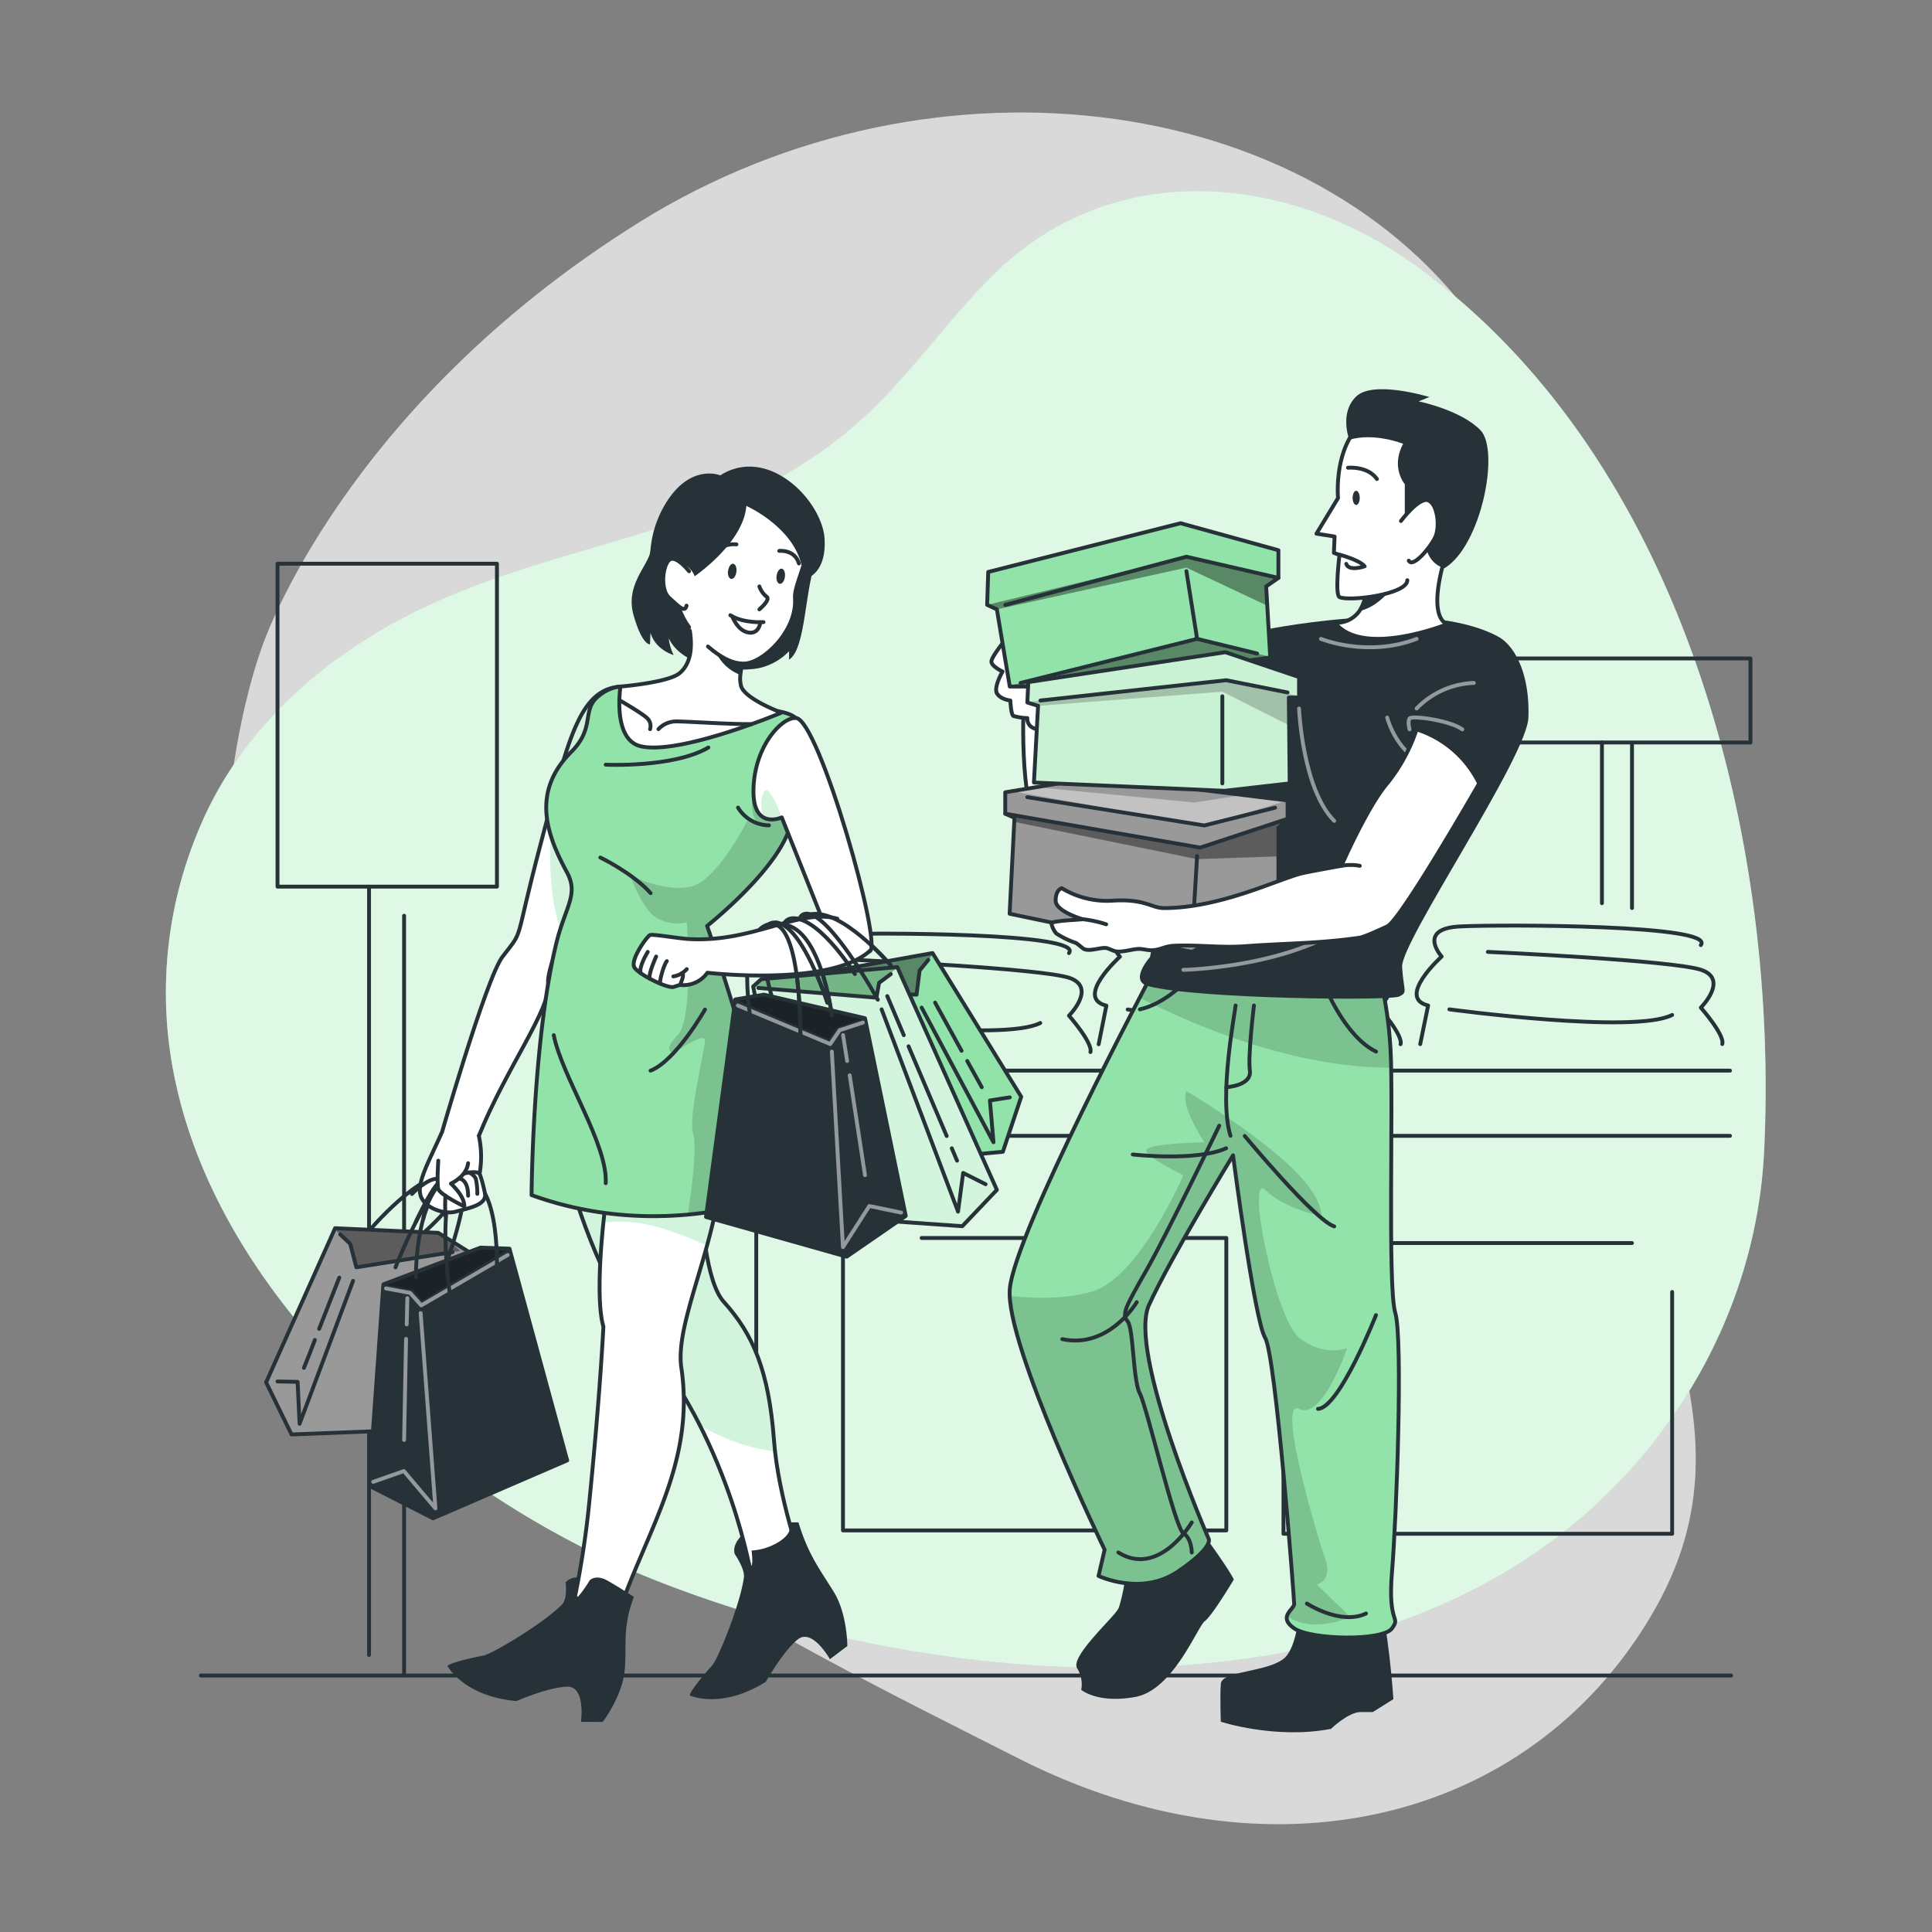 <svg xmlns="http://www.w3.org/2000/svg" xmlns:xlink="http://www.w3.org/1999/xlink" viewBox="0 0 500 500"><rect x="0" y="0" width="500" height="500" fill="#808080" stroke="none"/><defs><clipPath id="freepik--clip-path--inject-348"><path d="M160.58,177.68c-10.74.74-13.54,13.79-20.65,40.69s-4.08,21.7-9.88,29.23c-4.32,5.62-16.62,48.71-16.62,48.71s9.76-.54,10.5-2.36c7.12-17.63,18.65-32.81,17.93-39.36s13.51-32.66,13.51-32.66Z" style="fill:#fff;stroke:#263238;stroke-linecap:round;stroke-linejoin:round"></path></clipPath><clipPath id="freepik--clip-path-2--inject-348"><path d="M139.93,270.2s6,50.46,27.71,77.54,26.85,60.45,26.85,60.45l13-3.75s-6.08-16.86-7.18-31.65c-1.34-17.93-5.35-27.43-13-35.88-9.06-10-6-64.72-6-64.72Z" style="fill:#fff;stroke:#263238;stroke-linecap:round;stroke-linejoin:round"></path></clipPath><clipPath id="freepik--clip-path-3--inject-348"><path d="M160.28,294c-2,1.3-7.28,38.75-4.12,49.3,0,0-.8,17.14-3.69,45.84a241.41,241.41,0,0,1-3.69,24.22s10.52,6.37,11.5,3.52c7.36-21.23,19.62-38.63,16.05-62.91-1.8-12.24,10-33.05,10.88-55.76S160.28,294,160.28,294Z" style="fill:#fff;stroke:#263238;stroke-linecap:round;stroke-linejoin:round"></path></clipPath><clipPath id="freepik--clip-path-4--inject-348"><polygon points="264.29 283.84 259.54 298.08 227.89 301.04 216.45 256.88 215.02 251.36 241.34 246.65 241.48 246.88 264.29 283.84" style="fill:#92E3A9;stroke:#263238;stroke-linecap:round;stroke-linejoin:round"></polygon></clipPath><clipPath id="freepik--clip-path-5--inject-348"><path d="M160.58,177.68s8.79,4.19,16.95,5.57,23.63-1.38,28.43,2.57,2.37,20.18-2.55,30.86S183,239.63,183,239.63,191,262.57,195.73,282s5.14,27.29,5.14,27.29-29.28,12.27-63.3,0c0,0,.23-39.45,6.33-64.88,2.37-9.89,6-12.84,2.77-18.76-5.34-9.89-9.1-20.8,1.19-31.08,6.44-6.45,2.39-11,7.32-14.64A10,10,0,0,1,160.58,177.68Z" style="fill:#92E3A9;stroke:#263238;stroke-linecap:round;stroke-linejoin:round"></path></clipPath><clipPath id="freepik--clip-path-6--inject-348"><path d="M206,185.82c-3.68-.26-10.63,7.13-11,18.2s7.32,7.52,7.32,7.52l11.19,28.09s8,7.59,11.56,6.56S212,186.26,206,185.82Z" style="fill:#fff;stroke:#263238;stroke-linecap:round;stroke-linejoin:round"></path></clipPath><clipPath id="freepik--clip-path-7--inject-348"><polygon points="197.02 253.41 232.22 250.29 257.99 307.94 249.04 317.34 206.49 314.34 194.92 255.29 197.02 253.41" style="fill:#92E3A9;stroke:#263238;stroke-linecap:round;stroke-linejoin:round"></polygon></clipPath><clipPath id="freepik--clip-path-8--inject-348"><polygon points="190.3 258.66 197.69 257.41 223.86 263.52 234.41 314.68 219.11 325.23 182.71 314.95 190.3 258.66" style="fill:#263238;stroke:#263238;stroke-linecap:round;stroke-linejoin:round"></polygon></clipPath><clipPath id="freepik--clip-path-9--inject-348"><polygon points="68.87 357.75 75.45 371.24 107.22 370 121.37 324.01 113.43 319.06 86.71 317.86 86.61 318.11 68.87 357.75" style="fill:#999;stroke:#263238;stroke-linecap:round;stroke-linejoin:round"></polygon></clipPath><clipPath id="freepik--clip-path-10--inject-348"><polygon points="131.85 323.15 124.35 322.88 99.22 332.39 95.51 384.5 112.07 392.94 146.79 377.95 131.85 323.15" style="fill:#263238;stroke:#263238;stroke-linecap:round;stroke-linejoin:round"></polygon></clipPath><clipPath id="freepik--clip-path-11--inject-348"><path d="M297.75,252.84s-35.25,66.39-36.42,80.79,24.55,67.43,24.55,67.43l-1.58,6.79s11.07,5.3,20.57-1.15,7.91-8.51,7.91-8.51-21-48.19-15.43-60.45S319.11,299,319.11,299s5.54,42.65,8.31,47.24,7.51,67.5,7.51,68.88-4.35,3.31,0,6.3,22.95,3.34,25.32,0-1.18-.71,0-14.68,2.86-60.38.84-67-.44-54.82-1.23-68.29-3.56-21.15-3.56-21.15Z" style="fill:#92E3A9;stroke:#263238;stroke-linecap:round;stroke-linejoin:round"></path></clipPath><clipPath id="freepik--clip-path-12--inject-348"><polygon points="333.22 207.16 333.22 211.91 330.85 214.29 330.85 235 308.43 246.35 261.29 236.48 262.49 212.7 262.54 211.65 260.46 210.72 260.16 210.59 260.16 205.05 261.88 204.76 268.17 203.72 283.9 201.1 321.65 205.74 333.22 207.16" style="fill:#999;stroke:#263238;stroke-linecap:round;stroke-linejoin:round"></polygon></clipPath><clipPath id="freepik--clip-path-13--inject-348"><polygon points="330.85 142.4 330.85 149.56 327.68 151.77 327.97 156.75 328.73 169.97 328.74 170.16 275.99 177.68 261.33 177.68 261.29 177.45 257.99 157.7 255.47 156.54 255.75 148.02 305.53 135.41 330.85 142.4" style="fill:#92E3A9;stroke:#263238;stroke-linecap:round;stroke-linejoin:round"></polygon></clipPath><clipPath id="freepik--clip-path-14--inject-348"><polygon points="336.19 175.22 336.19 180.53 333.55 180.53 333.62 187.72 333.77 202.74 316.9 204.66 267.58 202.52 268.65 182.67 265.87 181.81 265.88 181.66 266.12 176.53 317.11 168.79 336.19 175.22" style="fill:#92E3A9;stroke:#263238;stroke-linecap:round;stroke-linejoin:round"></polygon></clipPath></defs><g id="freepik--background-simple--inject-348"><path d="M67.93,167.09s-27.88,72,11.3,144.5S199.11,422.39,263.7,455.14s131.66,16.8,163.53-36.84-11.84-91.93-11.9-168.42,11.45-96.74-30-161.36-143.06-78.93-219.9-31S67.93,167.09,67.93,167.09Z" style="fill:#fff;opacity:0.7"></path><path d="M45.39,279.85a108.63,108.63,0,0,1,5.79-64.5c11.55-28.56,36.37-48.85,64.17-60.69,40.41-17.21,80.07-17.53,112.92-51.25,10.13-10.4,18.63-22.31,29-32.49,30.52-30,75.19-26.4,108.55-2.58,69.58,49.69,94.61,148.11,90.74,229.47-1.74,36.51-19.17,70.49-46.76,94.45-62.4,54.18-168.36,45.06-240,16.78C116.31,388,57.94,338.75,45.39,279.85Z" style="fill:#92E3A9"></path><path d="M45.39,279.85a108.63,108.63,0,0,1,5.79-64.5c11.55-28.56,36.37-48.85,64.17-60.69,40.41-17.21,80.07-17.53,112.92-51.25,10.13-10.4,18.63-22.31,29-32.49,30.52-30,75.19-26.4,108.55-2.58,69.58,49.69,94.61,148.11,90.74,229.47-1.74,36.51-19.17,70.49-46.76,94.45-62.4,54.18-168.36,45.06-240,16.78C116.31,388,57.94,338.75,45.39,279.85Z" style="fill:#fff;opacity:0.7"></path></g><g id="freepik--Shop--inject-348"><polyline points="447.72 277.08 183.33 277.08 183.33 293.95 447.72 293.95" style="fill:none;stroke:#263238;stroke-linecap:round;stroke-linejoin:round"></polyline><line x1="195.72" y1="295.61" x2="195.72" y2="421.61" style="fill:none;stroke:#263238;stroke-linecap:round;stroke-linejoin:round"></line><path d="M440.17,244.59c4.07-5.28-50.67-5.36-62.17-4.84s-4.9,7.8-4.9,7.8-11.85,10.66-3.5,12.67l-2.05,10" style="fill:none;stroke:#263238;stroke-linecap:round;stroke-linejoin:round"></path><path d="M385.06,246.35s48.31,2.18,55.33,4.69-.22,9.73-.22,9.73,6.25,7.09,5.55,9.43" style="fill:none;stroke:#263238;stroke-linecap:round;stroke-linejoin:round"></path><path d="M375.1,261.22s47.87,6.48,57.65,1.45" style="fill:none;stroke:#263238;stroke-linecap:round;stroke-linejoin:round"></path><path d="M356.91,244.63c4.07-5.28-50.68-5.36-62.17-4.84s-4.9,7.8-4.9,7.8-11.86,10.66-3.51,12.67l-2,10" style="fill:none;stroke:#263238;stroke-linecap:round;stroke-linejoin:round"></path><path d="M301.8,246.39s48.31,2.18,55.32,4.69-.21,9.73-.21,9.73,6.24,7.09,5.55,9.43" style="fill:none;stroke:#263238;stroke-linecap:round;stroke-linejoin:round"></path><path d="M291.84,261.26s47.87,6.47,57.64,1.45" style="fill:none;stroke:#263238;stroke-linecap:round;stroke-linejoin:round"></path><path d="M276.65,246.66c4.06-5.28-50.68-5.35-62.18-4.83s-4.89,7.79-4.89,7.79-11.86,10.67-3.51,12.68l-2,10" style="fill:none;stroke:#263238;stroke-linecap:round;stroke-linejoin:round"></path><path d="M221.54,248.43s48.3,2.17,55.32,4.68-.21,9.74-.21,9.74,6.24,7.09,5.55,9.42" style="fill:none;stroke:#263238;stroke-linecap:round;stroke-linejoin:round"></path><path d="M211.57,263.3s47.88,6.47,57.65,1.45" style="fill:none;stroke:#263238;stroke-linecap:round;stroke-linejoin:round"></path><rect x="383.54" y="170.41" width="69.48" height="21.74" style="fill:none;stroke:#263238;stroke-linecap:round;stroke-linejoin:round"></rect><line x1="414.58" y1="233.75" x2="414.58" y2="192.15" style="fill:none;stroke:#263238;stroke-linecap:round;stroke-linejoin:round"></line><line x1="422.36" y1="192.69" x2="422.36" y2="235" style="fill:none;stroke:#263238;stroke-linecap:round;stroke-linejoin:round"></line><polyline points="218.16 322.76 218.16 396.07 317.37 396.07 317.37 320.39 238.52 320.39" style="fill:none;stroke:#263238;stroke-linecap:round;stroke-linejoin:round"></polyline><polyline points="432.75 334.36 432.75 396.94 332.16 396.94 332.16 321.7 422.36 321.7" style="fill:none;stroke:#263238;stroke-linecap:round;stroke-linejoin:round"></polyline><rect x="71.82" y="145.89" width="56.79" height="83.57" style="fill:none;stroke:#263238;stroke-linecap:round;stroke-linejoin:round"></rect><line x1="95.51" y1="229.46" x2="95.51" y2="428.31" style="fill:none;stroke:#263238;stroke-linecap:round;stroke-linejoin:round"></line><line x1="104.58" y1="236.99" x2="104.58" y2="433.62" style="fill:none;stroke:#263238;stroke-linecap:round;stroke-linejoin:round"></line></g><g id="freepik--Floor--inject-348"><line x1="51.98" y1="433.62" x2="448.02" y2="433.62" style="fill:none;stroke:#263238;stroke-linecap:round;stroke-linejoin:round"></line></g><g id="freepik--character-1--inject-348"><path d="M160.58,177.68c-10.74.74-13.54,13.79-20.65,40.69s-4.08,21.7-9.88,29.23c-4.32,5.62-16.62,48.71-16.62,48.71s9.76-.54,10.5-2.36c7.12-17.63,18.65-32.81,17.93-39.36s13.51-32.66,13.51-32.66Z" style="fill:#fff"></path><g style="clip-path:url(#freepik--clip-path--inject-348)"><path d="M159.39,187.77l-4,34.16s-5.85,10.72-9.86,20.14c-3.82-10.11-3.67-23.87-2.29-36.15,4.62-17.11,7.9-26.19,15.43-28Z" style="fill:#92E3A9;opacity:0.4"></path></g><path d="M160.58,177.68c-10.74.74-13.54,13.79-20.65,40.69s-4.08,21.7-9.88,29.23c-4.32,5.62-16.62,48.71-16.62,48.71s9.76-.54,10.5-2.36c7.12-17.63,18.65-32.81,17.93-39.36s13.51-32.66,13.51-32.66Z" style="fill:none;stroke:#263238;stroke-linecap:round;stroke-linejoin:round"></path><path d="M139.93,270.2s6,50.46,27.71,77.54,26.85,60.45,26.85,60.45l13-3.75s-6.08-16.86-7.18-31.65c-1.34-17.93-5.35-27.43-13-35.88-9.06-10-6-64.72-6-64.72Z" style="fill:#fff"></path><g style="clip-path:url(#freepik--clip-path-2--inject-348)"><path d="M200.53,375.62a49.14,49.14,0,0,1-19.48-6.88,122.48,122.48,0,0,0-13.41-21C146,320.66,139.93,270.2,139.93,270.2l41.34,2s-3.1,54.75,6,64.72c7.69,8.45,11.7,17.95,13,35.88C200.34,373.73,200.43,374.67,200.53,375.62Z" style="fill:#92E3A9;opacity:0.4"></path></g><path d="M139.93,270.2s6,50.46,27.71,77.54,26.85,60.45,26.85,60.45l13-3.75s-6.08-16.86-7.18-31.65c-1.34-17.93-5.35-27.43-13-35.88-9.06-10-6-64.72-6-64.72Z" style="fill:none;stroke:#263238;stroke-linecap:round;stroke-linejoin:round"></path><path d="M160.28,294c-2,1.3-7.28,38.75-4.12,49.3,0,0-.8,17.14-3.69,45.84a241.41,241.41,0,0,1-3.69,24.22s10.52,6.37,11.5,3.52c7.36-21.23,19.62-38.63,16.05-62.91-1.8-12.24,10-33.05,10.88-55.76S160.28,294,160.28,294Z" style="fill:#fff"></path><g style="clip-path:url(#freepik--clip-path-3--inject-348)"><path d="M187.21,298.16A105.86,105.86,0,0,1,183,322.34,112.52,112.52,0,0,0,171.71,318a36.76,36.76,0,0,0-15.56-1.61c1.16-11.34,3.09-21.77,4.13-22.44C160.28,294,188,275.45,187.21,298.16Z" style="fill:#92E3A9;opacity:0.4"></path></g><path d="M160.28,294c-2,1.3-7.28,38.75-4.12,49.3,0,0-.8,17.14-3.69,45.84a241.41,241.41,0,0,1-3.69,24.22s10.52,6.37,11.5,3.52c7.36-21.23,19.62-38.63,16.05-62.91-1.8-12.24,10-33.05,10.88-55.76S160.28,294,160.28,294Z" style="fill:none;stroke:#263238;stroke-linecap:round;stroke-linejoin:round"></path><path d="M211.62,144.19c-3.43,6.93-2.87,23.74-7.41,26.51v-2.17a15.37,15.37,0,0,1-7.68,4.35c-4.83,1.06-19.62.59-23.46-7.72a12.84,12.84,0,0,0,1.27,4.36s-4.66-1.25-6-5.77l-.12,3s-2,.37-4.25-7.53,3.9-12.9,4.37-16.65,6-11.43,17.08-13.21S211.62,144.19,211.62,144.19Z" style="fill:#263238"></path><polygon points="264.29 283.84 259.54 298.08 227.89 301.04 216.45 256.88 215.02 251.36 241.34 246.65 241.48 246.88 264.29 283.84" style="fill:#92E3A9"></polygon><g style="clip-path:url(#freepik--clip-path-4--inject-348)"><polygon points="241.48 246.88 237.99 251.16 237.2 257.4 216.45 256.88 215.02 251.36 241.34 246.65 241.48 246.88" style="opacity:0.4"></polygon></g><polygon points="264.29 283.84 259.54 298.08 227.89 301.04 216.45 256.88 215.02 251.36 241.34 246.65 241.48 246.88 264.29 283.84" style="fill:none;stroke:#263238;stroke-linecap:round;stroke-linejoin:round"></polygon><polyline points="240.24 248.41 237.99 251.17 237.2 257.41 218.12 256.93" style="fill:none;stroke:#263238;stroke-linecap:round;stroke-linejoin:round"></polyline><polyline points="238.52 260.77 257.11 295.61 256.19 284.8 261.33 284" style="fill:none;stroke:#263238;stroke-linecap:round;stroke-linejoin:round"></polyline><path d="M248.85,271.94,242,259.48" style="fill:none;stroke:#263238;stroke-linecap:round;stroke-linejoin:round"></path><path d="M254.08,281.37c-1.25-2.27-2.51-4.53-3.76-6.79" style="fill:none;stroke:#263238;stroke-linecap:round;stroke-linejoin:round"></path><path d="M230.54,249.82s-13.38-15.62-21.27-13,8.31,15.92,8.31,15.92" style="fill:none;stroke:#263238;stroke-linecap:round;stroke-linejoin:round"></path><path d="M227.18,258.73S214.67,236,208.56,236.48s4.84,21.72,4.84,21.72" style="fill:none;stroke:#263238;stroke-linecap:round;stroke-linejoin:round"></path><path d="M160.58,177.68s8.79,4.19,16.95,5.57,23.63-1.38,28.43,2.57,2.37,20.18-2.55,30.86S183,239.63,183,239.63,191,262.57,195.73,282s5.14,27.29,5.14,27.29-29.28,12.27-63.3,0c0,0,.23-39.45,6.33-64.88,2.37-9.89,6-12.84,2.77-18.76-5.34-9.89-9.1-20.8,1.19-31.08,6.44-6.45,2.39-11,7.32-14.64A10,10,0,0,1,160.58,177.68Z" style="fill:#92E3A9"></path><g style="clip-path:url(#freepik--clip-path-5--inject-348)"><path d="M183,239.63S191,262.57,195.73,282s5.14,27.29,5.14,27.29a84.83,84.83,0,0,1-22.84,5c.73-4.8,2.46-17.32,1.36-21-1.37-4.52,3.21-22.11,3.06-24.16s-8.19,3.41-8.19,3.41-3-.57,1.15-4.68,2.32-29.15,2.32-29.15a10.88,10.88,0,0,1-7.69-1.09c-3.86-2.18-7-11.13-7-11.13s9,4.6,15.85,2.93,14.47-17,14.47-17h2.34c-1.92-2.6-.79-8.42-.79-8.42l13.47-6.12a59.93,59.93,0,0,1-5,18.78C198.49,227.36,183,239.63,183,239.63Z" style="opacity:0.15"></path></g><path d="M160.58,177.68s8.79,4.19,16.95,5.57,23.63-1.38,28.43,2.57,2.37,20.18-2.55,30.86S183,239.63,183,239.63,191,262.57,195.73,282s5.14,27.29,5.14,27.29-29.28,12.27-63.3,0c0,0,.23-39.45,6.33-64.88,2.37-9.89,6-12.84,2.77-18.76-5.34-9.89-9.1-20.8,1.19-31.08,6.44-6.45,2.39-11,7.32-14.64A10,10,0,0,1,160.58,177.68Z" style="fill:none;stroke:#263238;stroke-linecap:round;stroke-linejoin:round"></path><path d="M202.25,184.44s-26.26,11-36.39,8.7c-7.47-1.7-5.28-15.46-5.28-15.46s12.16-1,15.2-3.39c6.84-5.47,0-20.18,0-20.18L196.31,159a93.93,93.93,0,0,0-3.47,9.76,32.62,32.62,0,0,0-1.23,5.92,7.55,7.55,0,0,0,.22,3C193,181,202.25,184.44,202.25,184.44Z" style="fill:#fff;stroke:#263238;stroke-linecap:round;stroke-linejoin:round"></path><path d="M206,185.82c-3.68-.26-10.63,7.13-11,18.2s7.32,7.52,7.32,7.52l11.19,28.09s8,7.59,11.56,6.56S212,186.26,206,185.82Z" style="fill:#fff"></path><g style="clip-path:url(#freepik--clip-path-6--inject-348)"><path d="M202.25,211.54a5.9,5.9,0,0,1-4.57.1c-1.48-3.71-.18-7.76,1-7C200.45,205.88,202.25,211.54,202.25,211.54Z" style="fill:#92E3A9;opacity:0.4"></path></g><path d="M206,185.82c-3.68-.26-10.63,7.13-11,18.2s7.32,7.52,7.32,7.52l11.19,28.09s8,7.59,11.56,6.56S212,186.26,206,185.82Z" style="fill:none;stroke:#263238;stroke-linecap:round;stroke-linejoin:round"></path><path d="M221.24,252.09s-8.4-13.64-15.47-14.43-2,16.22-2,16.22" style="fill:none;stroke:#263238;stroke-linecap:round;stroke-linejoin:round"></path><polygon points="197.02 253.41 232.22 250.29 257.99 307.94 249.04 317.34 206.49 314.34 194.92 255.29 197.02 253.41" style="fill:#92E3A9"></polygon><g style="clip-path:url(#freepik--clip-path-7--inject-348)"><polygon points="232.28 250.42 227.5 254.36 226.58 258.18 194.92 255.29 197.02 253.4 232.22 250.29 232.28 250.42" style="opacity:0.2"></polygon><polygon points="257.99 307.94 249.04 317.34 206.49 314.34 194.92 255.29 194.92 255.29 226.83 258.2 227.5 254.36 232.28 250.42 257.99 307.94" style="fill:#fff;opacity:0.6"></polygon></g><polygon points="197.02 253.41 232.22 250.29 257.99 307.94 249.04 317.34 206.49 314.34 194.92 255.29 197.02 253.41" style="fill:none;stroke:#263238;stroke-linecap:round;stroke-linejoin:round"></polygon><polyline points="196.25 255.68 226.83 258.2 227.5 254.36 230.54 252.09" style="fill:none;stroke:#263238;stroke-linecap:round;stroke-linejoin:round"></polyline><polyline points="228.16 261.22 247.94 313.57 249.26 303.55 255.07 306.48" style="fill:none;stroke:#263238;stroke-linecap:round;stroke-linejoin:round"></polyline><path d="M246.32,297.17l1.36,3.21" style="fill:none;stroke:#263238;stroke-linecap:round;stroke-linejoin:round"></path><path d="M235.13,270.78,245,294" style="fill:none;stroke:#263238;stroke-linecap:round;stroke-linejoin:round"></path><path d="M229.62,257.79q2.13,5.06,4.28,10.11" style="fill:none;stroke:#263238;stroke-linecap:round;stroke-linejoin:round"></path><path d="M214.12,259.48s-6.43-20.14-13.35-20.73-1,19.28-1,19.28" style="fill:none;stroke:#263238;stroke-linecap:round;stroke-linejoin:round"></path><polygon points="190.3 258.66 197.69 257.41 223.86 263.52 234.41 314.68 219.11 325.23 182.71 314.95 190.3 258.66" style="fill:#263238"></polygon><g style="clip-path:url(#freepik--clip-path-8--inject-348)"><polygon points="190.3 258.66 214.53 269.02 216.47 265.94 223.86 263.52 197.69 257.41 190.3 258.66" style="opacity:0.3"></polygon></g><polygon points="190.3 258.66 197.69 257.41 223.86 263.52 234.41 314.68 219.11 325.23 182.71 314.95 190.3 258.66" style="fill:none;stroke:#263238;stroke-linecap:round;stroke-linejoin:round"></polygon><g style="opacity:0.5"><polyline points="190.96 260.22 214.86 270.2 217.3 266.62 223.33 264.64" style="fill:none;stroke:#fff;stroke-linecap:round;stroke-linejoin:round"></polyline><polyline points="215.28 272.15 218.16 322.76 224.98 312.11 233.22 313.82" style="fill:none;stroke:#fff;stroke-linecap:round;stroke-linejoin:round"></polyline><line x1="219.9" y1="278.29" x2="223.86" y2="304.13" style="fill:none;stroke:#fff;stroke-linecap:round;stroke-linejoin:round"></line><line x1="218.18" y1="267.87" x2="219.24" y2="274.59" style="fill:none;stroke:#fff;stroke-linecap:round;stroke-linejoin:round"></line></g><path d="M194.49,265.21s-4.46-23.69,4.44-26,8.21,31,8.21,31" style="fill:none;stroke:#263238;stroke-linecap:round;stroke-linejoin:round"></path><path d="M215.29,262.84s-3-24.09-13.55-23.6" style="fill:none;stroke:#263238;stroke-linecap:round;stroke-linejoin:round"></path><path d="M95.12,319S109,302.33,117.2,303.84s-8,15.62-8,15.62" style="fill:none;stroke:#263238;stroke-linecap:round;stroke-linejoin:round"></path><polygon points="68.87 357.75 75.45 371.24 107.22 370 121.37 324.01 113.43 319.06 86.71 317.86 86.61 318.11 68.87 357.75" style="fill:#999"></polygon><g style="clip-path:url(#freepik--clip-path-9--inject-348)"><polygon points="86.61 318.11 90.63 321.89 92.24 327.97 119.14 323.72 113.43 319.06 86.71 317.86 86.61 318.11" style="opacity:0.4"></polygon></g><polygon points="68.87 357.75 75.45 371.24 107.22 370 121.37 324.01 113.43 319.06 86.71 317.86 86.61 318.11 68.87 357.75" style="fill:none;stroke:#263238;stroke-linecap:round;stroke-linejoin:round"></polygon><polyline points="88.04 319.46 90.63 321.89 92.23 327.98 117.1 324.04" style="fill:none;stroke:#263238;stroke-linecap:round;stroke-linejoin:round"></polyline><polyline points="91.37 331.49 77.53 368.47 77.02 357.63 71.82 357.52" style="fill:none;stroke:#263238;stroke-linecap:round;stroke-linejoin:round"></polyline><path d="M82.6,343.91l5.2-13.26" style="fill:none;stroke:#263238;stroke-linecap:round;stroke-linejoin:round"></path><path d="M78.66,354c1-2.41,1.89-4.81,2.83-7.22" style="fill:none;stroke:#263238;stroke-linecap:round;stroke-linejoin:round"></path><path d="M102.35,328s9.4-24.18,15.52-24.5-1.93,22.17-1.93,22.17" style="fill:none;stroke:#263238;stroke-linecap:round;stroke-linejoin:round"></path><polygon points="131.85 323.15 124.35 322.88 99.22 332.39 95.51 384.5 112.07 392.94 146.79 377.95 131.85 323.15" style="fill:#263238"></polygon><g style="clip-path:url(#freepik--clip-path-10--inject-348)"><polygon points="131.85 323.15 109.2 336.62 106.87 333.82 99.22 332.39 124.35 322.88 131.85 323.15" style="opacity:0.3"></polygon></g><polygon points="131.85 323.15 124.35 322.88 99.22 332.39 95.51 384.5 112.07 392.94 146.79 377.95 131.85 323.15" style="fill:none;stroke:#263238;stroke-linecap:round;stroke-linejoin:round"></polygon><g style="opacity:0.5"><polyline points="131.4 324.79 109.02 337.83 106.13 334.6 99.89 333.44" style="fill:none;stroke:#fff;stroke-linecap:round;stroke-linejoin:round"></polyline><polyline points="108.86 339.82 112.69 390.37 104.52 380.71 96.58 383.5" style="fill:none;stroke:#fff;stroke-linecap:round;stroke-linejoin:round"></polyline><line x1="105.09" y1="346.51" x2="104.58" y2="372.65" style="fill:none;stroke:#fff;stroke-linecap:round;stroke-linejoin:round"></line><line x1="105.42" y1="335.96" x2="105.26" y2="342.76" style="fill:none;stroke:#fff;stroke-linecap:round;stroke-linejoin:round"></line></g><path d="M128.55,330.2s1.3-24.07-7.82-25.16-4.06,31.77-4.06,31.77" style="fill:none;stroke:#263238;stroke-linecap:round;stroke-linejoin:round"></path><path d="M107.63,330.59s-.23-24.27,10.31-25.18" style="fill:none;stroke:#263238;stroke-linecap:round;stroke-linejoin:round"></path><path d="M216.69,237.75c-10-2.68-21.77,6.21-38.36,5.28-2.53-.14-9.36-1.32-10.09-1.05s-4.9,6-4.16,8.17c.59,1.75,8.65,5.77,10.26,5.26l1.61-.51a7.59,7.59,0,0,0,7.12-3.16s31.38,3.67,41.93-5.55" style="fill:#fff;stroke:#263238;stroke-linecap:round;stroke-linejoin:round"></path><path d="M176,254.9s1.36-3,.47-3" style="fill:none;stroke:#263238;stroke-linecap:round;stroke-linejoin:round"></path><path d="M177.73,250.81a5.81,5.81,0,0,1-3.47,1.88" style="fill:none;stroke:#263238;stroke-linecap:round;stroke-linejoin:round"></path><path d="M170.93,254.59c-.48-.2.86-5,1.65-5.85" style="fill:none;stroke:#263238;stroke-linecap:round;stroke-linejoin:round"></path><path d="M168.18,253.29c-.54-1,1.63-5.74,1.63-5.74" style="fill:none;stroke:#263238;stroke-linecap:round;stroke-linejoin:round"></path><path d="M165.84,251.88c-.67-1.55,1.8-5.53,1.8-5.53" style="fill:none;stroke:#263238;stroke-linecap:round;stroke-linejoin:round"></path><path d="M198.93,239.24c8.9-2.29,8.21,31,8.21,31" style="fill:none;stroke:#263238;stroke-linecap:round;stroke-linejoin:round"></path><path d="M215.29,262.84s-3-24.09-13.55-23.6" style="fill:none;stroke:#263238;stroke-linecap:round;stroke-linejoin:round"></path><path d="M221.24,252.09s-8.4-13.64-15.47-14.43" style="fill:none;stroke:#263238;stroke-linecap:round;stroke-linejoin:round"></path><path d="M214.12,259.48s-6.43-20.14-13.35-20.73" style="fill:none;stroke:#263238;stroke-linecap:round;stroke-linejoin:round"></path><path d="M230.54,249.82s-13.38-15.62-21.27-13" style="fill:none;stroke:#263238;stroke-linecap:round;stroke-linejoin:round"></path><path d="M227.18,258.73S214.67,236,208.56,236.48" style="fill:none;stroke:#263238;stroke-linecap:round;stroke-linejoin:round"></path><path d="M160.29,181.19s5.76,3.32,7.15,4.63a2.78,2.78,0,0,1,.8,2.88" style="fill:none;stroke:#263238;stroke-linecap:round;stroke-linejoin:round"></path><path d="M170.41,188.7a6.25,6.25,0,0,1,4.57-2c2.94,0,14.13.78,19.51.69" style="fill:none;stroke:#263238;stroke-linecap:round;stroke-linejoin:round"></path><path d="M152.6,409a29.8,29.8,0,0,1-3.82,5.14l1-5.87a4,4,0,0,0-3.4,1.22s.61,4.27-1,5.84c-5.35,5.26-18.15,12.71-20.15,13.1-9.42,1.89-9.42,2.75-9.42,2.75s4.22,7.85,17.84,9.05c0,0,8.54-3.71,13.25-3.71s3.46,9.1,3.46,9.1H156s5-6.59,5.65-13.19-.7-10.92,2.39-19.15c0,0-3.65-2.43-6.79-4.2S152.6,409,152.6,409Z" style="fill:#263238"></path><path d="M194.5,401.28c.43,3.25,0,4,0,4L192,397.35s-2.63,2.34-1.84,4.85c0,0,2.69,3.88,2.36,6.1-1.09,7.43-6.79,21.1-8.14,22.62-6.37,7.19-5.85,7.87-5.85,7.87s8.1,3.71,19.68-3.56c0,0,4.57-8.12,8.32-11s8.25,5.17,8.25,5.17l4.51-3.41s0-8.29-3.46-13.93-6.68-9.65-9.19-18.08h-2.44s1.73,2.77-3.49,5.54A15.09,15.09,0,0,1,194.5,401.28Z" style="fill:#263238"></path><path d="M114.23,293.33c-3,6.78-6.24,12.43-5.45,15.83s6.15,5.26,9.16,4.41,8.15-1.64,7.56-4.71a33.42,33.42,0,0,0-1.38-5.12,25.48,25.48,0,0,0-.19-9.79" style="fill:#fff;stroke:#263238;stroke-linecap:round;stroke-linejoin:round"></path><path d="M120,303.74s3-.87,4.11,0" style="fill:none;stroke:#263238;stroke-linecap:round;stroke-linejoin:round"></path><path d="M113.24,306.93s-3.36,4.73-3.66,8.34" style="fill:none;stroke:#263238;stroke-linecap:round;stroke-linejoin:round"></path><path d="M106.61,309s3.93-4.15,6.82-3.95" style="fill:none;stroke:#263238;stroke-linecap:round;stroke-linejoin:round"></path><path d="M107.63,316.19s3.39-7.4,5.64-9.88" style="fill:none;stroke:#263238;stroke-linecap:round;stroke-linejoin:round"></path><path d="M113.43,300.38s-.41,5.83,0,7.31,6.73,4.54,6.73,4.54.4-2.25-3.46-5.92c0,0,4-1.72,4.45-5.27" style="fill:#fff;stroke:#263238;stroke-linecap:round;stroke-linejoin:round"></path><path d="M115.27,314.7s-.15-3,0-5.24" style="fill:#fff;stroke:#263238;stroke-linecap:round;stroke-linejoin:round"></path><path d="M118.77,305s2.38,0,2.38,4.45" style="fill:none;stroke:#263238;stroke-linecap:round;stroke-linejoin:round"></path><path d="M121.37,303.45a3.58,3.58,0,0,1,1.76,1.56,17,17,0,0,1,.4,3.95" style="fill:none;stroke:#263238;stroke-linecap:round;stroke-linejoin:round"></path><path d="M192.84,168.75a32.62,32.62,0,0,0-1.23,5.92,11.53,11.53,0,0,1-6.8-7Z" style="fill:#263238"></path><path d="M178.33,162.31c-8.86-12-1.52-34.1,7.91-37.07,17.58-5.54,22.8,6.91,23.08,13.61.23,5.67-3.83,12.47-3.58,15.89.63,8.55-8.37,17.07-13.3,17-3.09,0-6.08-1.71-9.22-4.43" style="fill:#fff;stroke:#263238;stroke-linecap:round;stroke-linejoin:round"></path><path d="M183.83,144.25a7.14,7.14,0,0,1,6.76-3.36" style="fill:none;stroke:#263238;stroke-linecap:round;stroke-linejoin:round"></path><path d="M201.67,142.57s4-.44,5.09,3.26" style="fill:none;stroke:#263238;stroke-linecap:round;stroke-linejoin:round"></path><path d="M190.58,148c-.14,1.08-.73,1.9-1.33,1.82s-1-1-.83-2.1.74-1.9,1.33-1.82S190.72,146.87,190.58,148Z" style="fill:#263238"></path><path d="M203.14,149.27c-.13,1.08-.73,1.9-1.33,1.82s-1-1-.83-2.1.74-1.9,1.33-1.82S203.28,148.18,203.14,149.27Z" style="fill:#263238"></path><path d="M196.53,151.77a5.84,5.84,0,0,0,1.84,2.64c1.19.72-1.84,3.29-1.84,3.29" style="fill:none;stroke:#263238;stroke-linecap:round;stroke-linejoin:round"></path><path d="M197.59,161s-5.15.39-8.58-1.78" style="fill:none;stroke:#263238;stroke-linecap:round;stroke-linejoin:round"></path><path d="M189.5,159.51s1.36,3.73,4.19,4.19,3.1-2.67,3.1-2.67" style="fill:none;stroke:#263238;stroke-linecap:round;stroke-linejoin:round"></path><path d="M176.4,145.83a5.5,5.5,0,0,1,3.38,3.3s12.62-8.57,13.37-18.2c0,0,15,6.65,14.65,19.08,0,0,6.13-.75,5.6-10.51s-14.5-24.39-27-16.48c0,0-8.23-3.43-14.73,8.31s-3,25.84,4.86,27.89C176.5,159.22,173.82,151.77,176.4,145.83Z" style="fill:#263238"></path><path d="M178.33,147.84s-3.43-4.38-5.14-2.93-2.38,7.71,0,9.83,4.08,4,4.48,2" style="fill:#fff;stroke:#263238;stroke-linecap:round;stroke-linejoin:round"></path><path d="M191,209a9.52,9.52,0,0,0,8,4.6" style="fill:none;stroke:#263238;stroke-linecap:round;stroke-linejoin:round"></path><path d="M156.76,197.9s17.53.85,26.57-4.44" style="fill:none;stroke:#263238;stroke-linecap:round;stroke-linejoin:round"></path><path d="M155.37,221.93s8.24,3.93,13,9.2" style="fill:none;stroke:#263238;stroke-linecap:round;stroke-linejoin:round"></path><path d="M143.31,267.9c2.11,10.7,14,28.23,13.45,38.31" style="fill:none;stroke:#263238;stroke-linecap:round;stroke-linejoin:round"></path><path d="M182.45,261.26s-7.5,13.25-14.09,15.82" style="fill:none;stroke:#263238;stroke-linecap:round;stroke-linejoin:round"></path></g><g id="freepik--character-2--inject-348"><path d="M306.07,389.77s11.15,14.74,13.25,19c0,0-5.61,9.38-7.52,10.79s-8.11,17.77-17.92,19.59-14.06-1.82-14.06-1.82a7.86,7.86,0,0,0-1.08-5.62c-1.79-3.1,9.82-13.35,10.73-15.49s4.3-17.34.93-20.46S306.07,389.77,306.07,389.77Z" style="fill:#263238"></path><path d="M336.81,410.4s-.19,15.21-4.51,18.8-16.1,3.2-16.35,6.56,0,9.82,0,9.82,14.14,4.62,28.51,1.85c0,0,4.48-4.35,7.65-4.35h3.16l5.34-3.34s-1.38-20.4-3.76-24.75S336.81,410.4,336.81,410.4Z" style="fill:#263238"></path><path d="M264.9,183.16s-1.31,28.6,5.55,34.35,22.71-17.17,22.71-17.17Z" style="fill:#fff;stroke:#263238;stroke-linecap:round;stroke-linejoin:round"></path><path d="M259.46,166.51s-2.59,3.22-2.86,4.53,2.86,2.75,2.86,2.75-2.39,4.1-1.43,5.68,3.45,1.82,3.45,1.82.14,3.59.79,4a14.68,14.68,0,0,0,3.6.55s-.3,2.86,3.39,2.94,4-26.56,4-26.56Z" style="fill:#fff;stroke:#263238;stroke-linecap:round;stroke-linejoin:round"></path><path d="M297.75,252.84s-35.25,66.39-36.42,80.79,24.55,67.43,24.55,67.43l-1.58,6.79s11.07,5.3,20.57-1.15,7.91-8.51,7.91-8.51-21-48.19-15.43-60.45S319.11,299,319.11,299s5.54,42.65,8.31,47.24,7.51,67.5,7.51,68.88-4.35,3.31,0,6.3,22.95,3.34,25.32,0-1.18-.71,0-14.68,2.86-60.38.84-67-.44-54.82-1.23-68.29-3.56-21.15-3.56-21.15Z" style="fill:#92E3A9"></path><g style="clip-path:url(#freepik--clip-path-11--inject-348)"><path d="M360,276.33c-25.9,0-52-11.41-65.08-18.15,1.75-3.36,2.8-5.34,2.8-5.34l58.55-2.62s2.77,7.68,3.56,21.15C359.94,272.71,360,274.39,360,276.33Z" style="opacity:0.15"></path><path d="M349.54,418.5s-10,4.46-16.47-.29c.34-1.31,1.86-2.31,1.86-3.13,0-1.38-4.74-64.29-7.51-68.88S319.11,299,319.11,299s-16.22,26.51-21.76,38.78,15.43,60.45,15.43,60.45,1.58,2.05-7.91,8.51-20.57,1.15-20.57,1.15l1.58-6.79s-23.91-49.3-24.57-65.73c5.44.61,13.59,1,20.94-1,12.44-3.27,24-30.23,24-30.23s-9.93-4.78-9.56-6.52,15-2,15-2-6.51-9.75-4.62-13.24c0,0,14.32,8.41,25.12,17.88s9.7,14.45,9.7,14.45-9.36-1.77-14.42-6.73,2.38,33.1,8.75,38.2c6.21,5,12.12,2.84,12.42,2.73-.17.53-6.44,18.67-12.42,15.72S341,398,343,403.53s-2.24,6.54-2.24,6.54Z" style="opacity:0.15"></path></g><path d="M297.75,252.84s-35.25,66.39-36.42,80.79,24.55,67.43,24.55,67.43l-1.58,6.79s11.07,5.3,20.57-1.15,7.91-8.51,7.91-8.51-21-48.19-15.43-60.45S319.11,299,319.11,299s5.54,42.65,8.31,47.24,7.51,67.5,7.51,68.88-4.35,3.31,0,6.3,22.95,3.34,25.32,0-1.18-.71,0-14.68,2.86-60.38.84-67-.44-54.82-1.23-68.29-3.56-21.15-3.56-21.15Z" style="fill:none;stroke:#263238;stroke-linecap:round;stroke-linejoin:round"></path><path d="M325.31,163.38s42.46-9.29,62.33,1.33c4.94,2.64,8.31,10.71,7.91,21s-33.09,58.1-32.69,64.52,1.58,6.56-.79,7.68-52,.64-64.88-2.69c-5.17-1.33.43-7.54.43-7.54S307.52,194.62,325.31,163.38Z" style="fill:#263238"></path><path d="M374.49,161.56s-21.83,8.75-29-.39a7.25,7.25,0,0,0,6.29-3,10.93,10.93,0,0,0,1.76-5.82,25.5,25.5,0,0,0-.37-5.79c-.84-5.12,20.69-1.81,20.69-1.81S369.23,159,374.49,161.56Z" style="fill:#fff;stroke:#263238;stroke-linecap:round;stroke-linejoin:round"></path><polygon points="333.22 207.16 333.22 211.91 330.85 214.29 330.85 235 308.43 246.35 261.29 236.48 262.49 212.7 262.54 211.65 260.46 210.72 260.16 210.59 260.16 205.05 261.88 204.76 268.17 203.72 283.9 201.1 321.65 205.74 333.22 207.16" style="fill:#999"></polygon><g style="clip-path:url(#freepik--clip-path-12--inject-348)"><polygon points="333.22 207.16 333.22 207.18 311.66 213.63 261.88 204.76 268.17 203.72 309.12 207.69 321.65 205.74 333.22 207.16" style="fill:#fff;opacity:0.4"></polygon><polygon points="333.22 211.74 333.22 211.91 330.85 214.29 330.85 221.62 309.77 222.34 262.49 212.7 262.54 211.65 260.46 210.72 310.6 219.36 333.22 211.74" style="opacity:0.4"></polygon></g><polygon points="333.22 207.16 333.22 211.91 330.85 214.29 330.85 235 308.43 246.35 261.29 236.48 262.49 212.7 262.54 211.65 260.46 210.72 260.16 210.59 260.16 205.05 261.88 204.76 268.17 203.72 283.9 201.1 321.65 205.74 333.22 207.16" style="fill:none;stroke:#263238;stroke-linecap:round;stroke-linejoin:round"></polygon><polyline points="265.87 206.31 311.67 213.63 329.99 209.03" style="fill:none;stroke:#263238;stroke-linecap:round;stroke-linejoin:round"></polyline><polyline points="260.17 210.59 310.6 219.36 333.22 211.91" style="fill:none;stroke:#263238;stroke-linecap:round;stroke-linejoin:round"></polyline><line x1="308.43" y1="244.59" x2="309.81" y2="221.54" style="fill:none;stroke:#263238;stroke-linecap:round;stroke-linejoin:round"></line><polygon points="330.85 142.4 330.85 149.56 327.68 151.77 327.97 156.75 328.73 169.97 328.74 170.16 275.99 177.68 261.33 177.68 261.29 177.45 257.99 157.7 255.47 156.54 255.75 148.02 305.53 135.41 330.85 142.4" style="fill:#92E3A9"></polygon><g style="clip-path:url(#freepik--clip-path-13--inject-348)"><polygon points="330.85 149.56 327.68 151.77 327.97 156.75 307.04 146.9 257.99 157.7 255.47 156.54 307.04 144.08 330.85 149.38 330.85 149.56" style="opacity:0.4"></polygon><path d="M328.74,170.16,276,177.68H261.33l0-.23c10.29-2.61,49.53-11.91,49.53-11.91L328.73,170Z" style="opacity:0.4"></path></g><polygon points="330.85 142.4 330.85 149.56 327.68 151.77 327.97 156.75 328.73 169.97 328.74 170.16 275.99 177.68 261.33 177.68 261.29 177.45 257.99 157.7 255.47 156.54 255.75 148.02 305.53 135.41 330.85 142.4" style="fill:none;stroke:#263238;stroke-linecap:round;stroke-linejoin:round"></polygon><polyline points="260.17 156.54 307.04 144.08 330.85 149.56" style="fill:none;stroke:#263238;stroke-linecap:round;stroke-linejoin:round"></polyline><polyline points="264.13 176.74 309.81 165.34 325.35 169.13" style="fill:none;stroke:#263238;stroke-linecap:round;stroke-linejoin:round"></polyline><line x1="309.81" y1="165.34" x2="307.04" y2="147.81" style="fill:none;stroke:#263238;stroke-linecap:round;stroke-linejoin:round"></line><polygon points="336.19 175.22 336.19 180.53 333.55 180.53 333.62 187.72 333.77 202.74 316.9 204.66 267.58 202.52 268.65 182.67 265.87 181.81 265.88 181.66 266.12 176.53 317.11 168.79 336.19 175.22" style="fill:#92E3A9"></polygon><g style="clip-path:url(#freepik--clip-path-14--inject-348)"><polygon points="336.19 175.22 336.19 180.53 333.55 180.53 333.62 187.72 333.77 202.74 316.9 204.66 267.58 202.52 268.65 182.67 265.87 181.81 265.88 181.66 266.12 176.53 317.11 168.79 336.19 175.22" style="fill:#fff;opacity:0.5"></polygon><polygon points="336.19 180.53 333.55 180.53 333.62 187.72 316.34 179.01 268.65 182.67 265.87 181.81 265.88 181.66 317.33 176.04 336.19 180.12 336.19 180.53" style="opacity:0.2"></polygon></g><polygon points="336.19 175.22 336.19 180.53 333.55 180.53 333.62 187.72 333.77 202.74 316.9 204.66 267.58 202.52 268.65 182.67 265.87 181.81 265.88 181.66 266.12 176.53 317.11 168.79 336.19 175.22" style="fill:none;stroke:#263238;stroke-linecap:round;stroke-linejoin:round"></polygon><polyline points="269.26 181.29 317.33 176.04 333.22 179.21" style="fill:none;stroke:#263238;stroke-linecap:round;stroke-linejoin:round"></polyline><line x1="316.34" y1="180.2" x2="316.34" y2="202.75" style="fill:none;stroke:#263238;stroke-linecap:round;stroke-linejoin:round"></line><g style="opacity:0.5"><path d="M364.8,188.76s-.59-2,0-2.83,10.49.5,13.65,2.83" style="fill:none;stroke:#fff;stroke-linecap:round;stroke-linejoin:round"></path><path d="M366.62,183.36a21.82,21.82,0,0,1,14.8-6.62" style="fill:none;stroke:#fff;stroke-linecap:round;stroke-linejoin:round"></path><path d="M341.86,165.34s11.94,4.91,24.76,0" style="fill:none;stroke:#fff;stroke-linecap:round;stroke-linejoin:round"></path><path d="M306.25,251s35.21-.67,49.85-17.93" style="fill:none;stroke:#fff;stroke-linecap:round;stroke-linejoin:round"></path><path d="M359,185.7s2.44,9.93,11.54,12.89" style="fill:none;stroke:#fff;stroke-linecap:round;stroke-linejoin:round"></path><path d="M336.19,183.36s.86,20.77,9.1,29.08" style="fill:none;stroke:#fff;stroke-linecap:round;stroke-linejoin:round"></path></g><path d="M366.62,188.76a27.22,27.22,0,0,1,16.18,14s-20.31,35.43-23.8,37c-1.1.5-5.91,2.74-7.09,2.91-10.93,1.56-18.76,1.4-29.77,2.21-6.15.46-12.18-.42-18.35-.12-2.42.11-3.4,1.11-5.83,1.17-.95,0-2.23-.36-3.18-.35-1.79,0-4.57,1.05-6.3.56-.53-.15-1.36-.54-1.88-.72-1.34-.47-4.41.94-6.06.19-.36-.17-1.81-1.51-2.18-1.61a21.72,21.72,0,0,1-5-2.43,5.73,5.73,0,0,1-1.28-2.78c2.55-.65,5.48-.62,8.12-.89,0,0-7-2-7-4.83s1.58-3.21,1.58-3.21a22.56,22.56,0,0,0,13.45,3.21c8.31-.44,9.71,1.94,13,1.94,15.1,0,30.54-8,36.37-9.15s9.55-1.78,9.55-1.78,6.63-15.19,11.84-21.32A44.81,44.81,0,0,0,366.62,188.76Z" style="fill:#fff;stroke:#263238;stroke-linecap:round;stroke-linejoin:round"></path><path d="M347.16,224.07a13.18,13.18,0,0,1,4.75,0" style="fill:none;stroke:#263238;stroke-linecap:round;stroke-linejoin:round"></path><path d="M280.21,237.89a30,30,0,0,1,6.06,1.32" style="fill:none;stroke:#263238;stroke-linecap:round;stroke-linejoin:round"></path><path d="M319.77,260.22c0,1-4.48,23.72-1.32,33.73" style="fill:none;stroke:#263238;stroke-linecap:round;stroke-linejoin:round"></path><path d="M324.52,260.22s-1.59,12.94-1.06,16.86-6.09,4.29-6.09,4.29" style="fill:none;stroke:#263238;stroke-linecap:round;stroke-linejoin:round"></path><path d="M343,255.46s5.14,12.85,13.12,16.69" style="fill:none;stroke:#263238;stroke-linecap:round;stroke-linejoin:round"></path><path d="M306.25,254.59s-5.17,5.3-11.25,6.63" style="fill:none;stroke:#263238;stroke-linecap:round;stroke-linejoin:round"></path><path d="M315.55,291.32s-13.46,27.93-18.86,37.43-6.46,11.34-4.88,13.18,1.36,15.3,3.19,18.73,9.08,34.81,11.25,36.13,2.18,5,2.18,5" style="fill:none;stroke:#263238;stroke-linecap:round;stroke-linejoin:round"></path><path d="M293.16,298.78s16.44,1.88,24.16-1.61" style="fill:none;stroke:#263238;stroke-linecap:round;stroke-linejoin:round"></path><path d="M322.14,294s18.08,21.74,23.15,23.39" style="fill:none;stroke:#263238;stroke-linecap:round;stroke-linejoin:round"></path><path d="M356.1,340.35s-9.43,24-15,24.27" style="fill:none;stroke:#263238;stroke-linecap:round;stroke-linejoin:round"></path><path d="M294.19,337s-7.16,12.16-19.26,9.57" style="fill:none;stroke:#263238;stroke-linecap:round;stroke-linejoin:round"></path><path d="M308.43,394s-8.44,14.38-19,7.78" style="fill:none;stroke:#263238;stroke-linecap:round;stroke-linejoin:round"></path><path d="M338.23,415s8.74,5.72,15.3,2.57" style="fill:none;stroke:#263238;stroke-linecap:round;stroke-linejoin:round"></path><path d="M361.55,150.31s-3.76,6.48-9.77,7.85a10.93,10.93,0,0,0,1.76-5.82C357.61,151.16,361.55,150.31,361.55,150.31Z" style="fill:#263238"></path><path d="M373.86,143.56c6.09-9,15.36-44.61-14.58-37.66-14.89,3.46-13,23-13,23l-5.58,9.21,4.69.74-.18,4.24,1.45.51s-1.27,10.28,0,10.93c2.32,1.18,17.55-.67,17.55-4.37" style="fill:#fff;stroke:#263238;stroke-linecap:round;stroke-linejoin:round"></path><path d="M346.7,143.56s5.14,1.35,6.47,3c0,0-4.09,1.43-4.76-.63" style="fill:none;stroke:#263238;stroke-linecap:round;stroke-linejoin:round"></path><path d="M348.86,121.05s5.07-.51,7.49,2.92" style="fill:none;stroke:#263238;stroke-linecap:round;stroke-linejoin:round"></path><path d="M351.9,128.85c0,1-.41,1.84-.92,1.84s-.92-.82-.92-1.84.42-1.84.92-1.84S351.9,127.84,351.9,128.85Z" style="fill:#263238"></path><path d="M349.21,113.81s-2.7-6.88,1.77-11.2,18.94.14,18.94.14l-2.79,1.12s10.91,2.22,16,7.45.25,29.9-9.26,35.71c0,0-3.43-.53-4.7-4.84s-5.61-8.59-5.61-8.59l0-8.29s-3.73-4.33-.43-10.45C363.15,114.86,355.71,111.86,349.21,113.81Z" style="fill:#263238"></path><path d="M362.56,134.83s4.7-6.32,7.11-5.32,3,6.84,1.77,9.5-5.83,8.11-6.85,6.09" style="fill:#fff;stroke:#263238;stroke-linecap:round;stroke-linejoin:round"></path></g></svg>